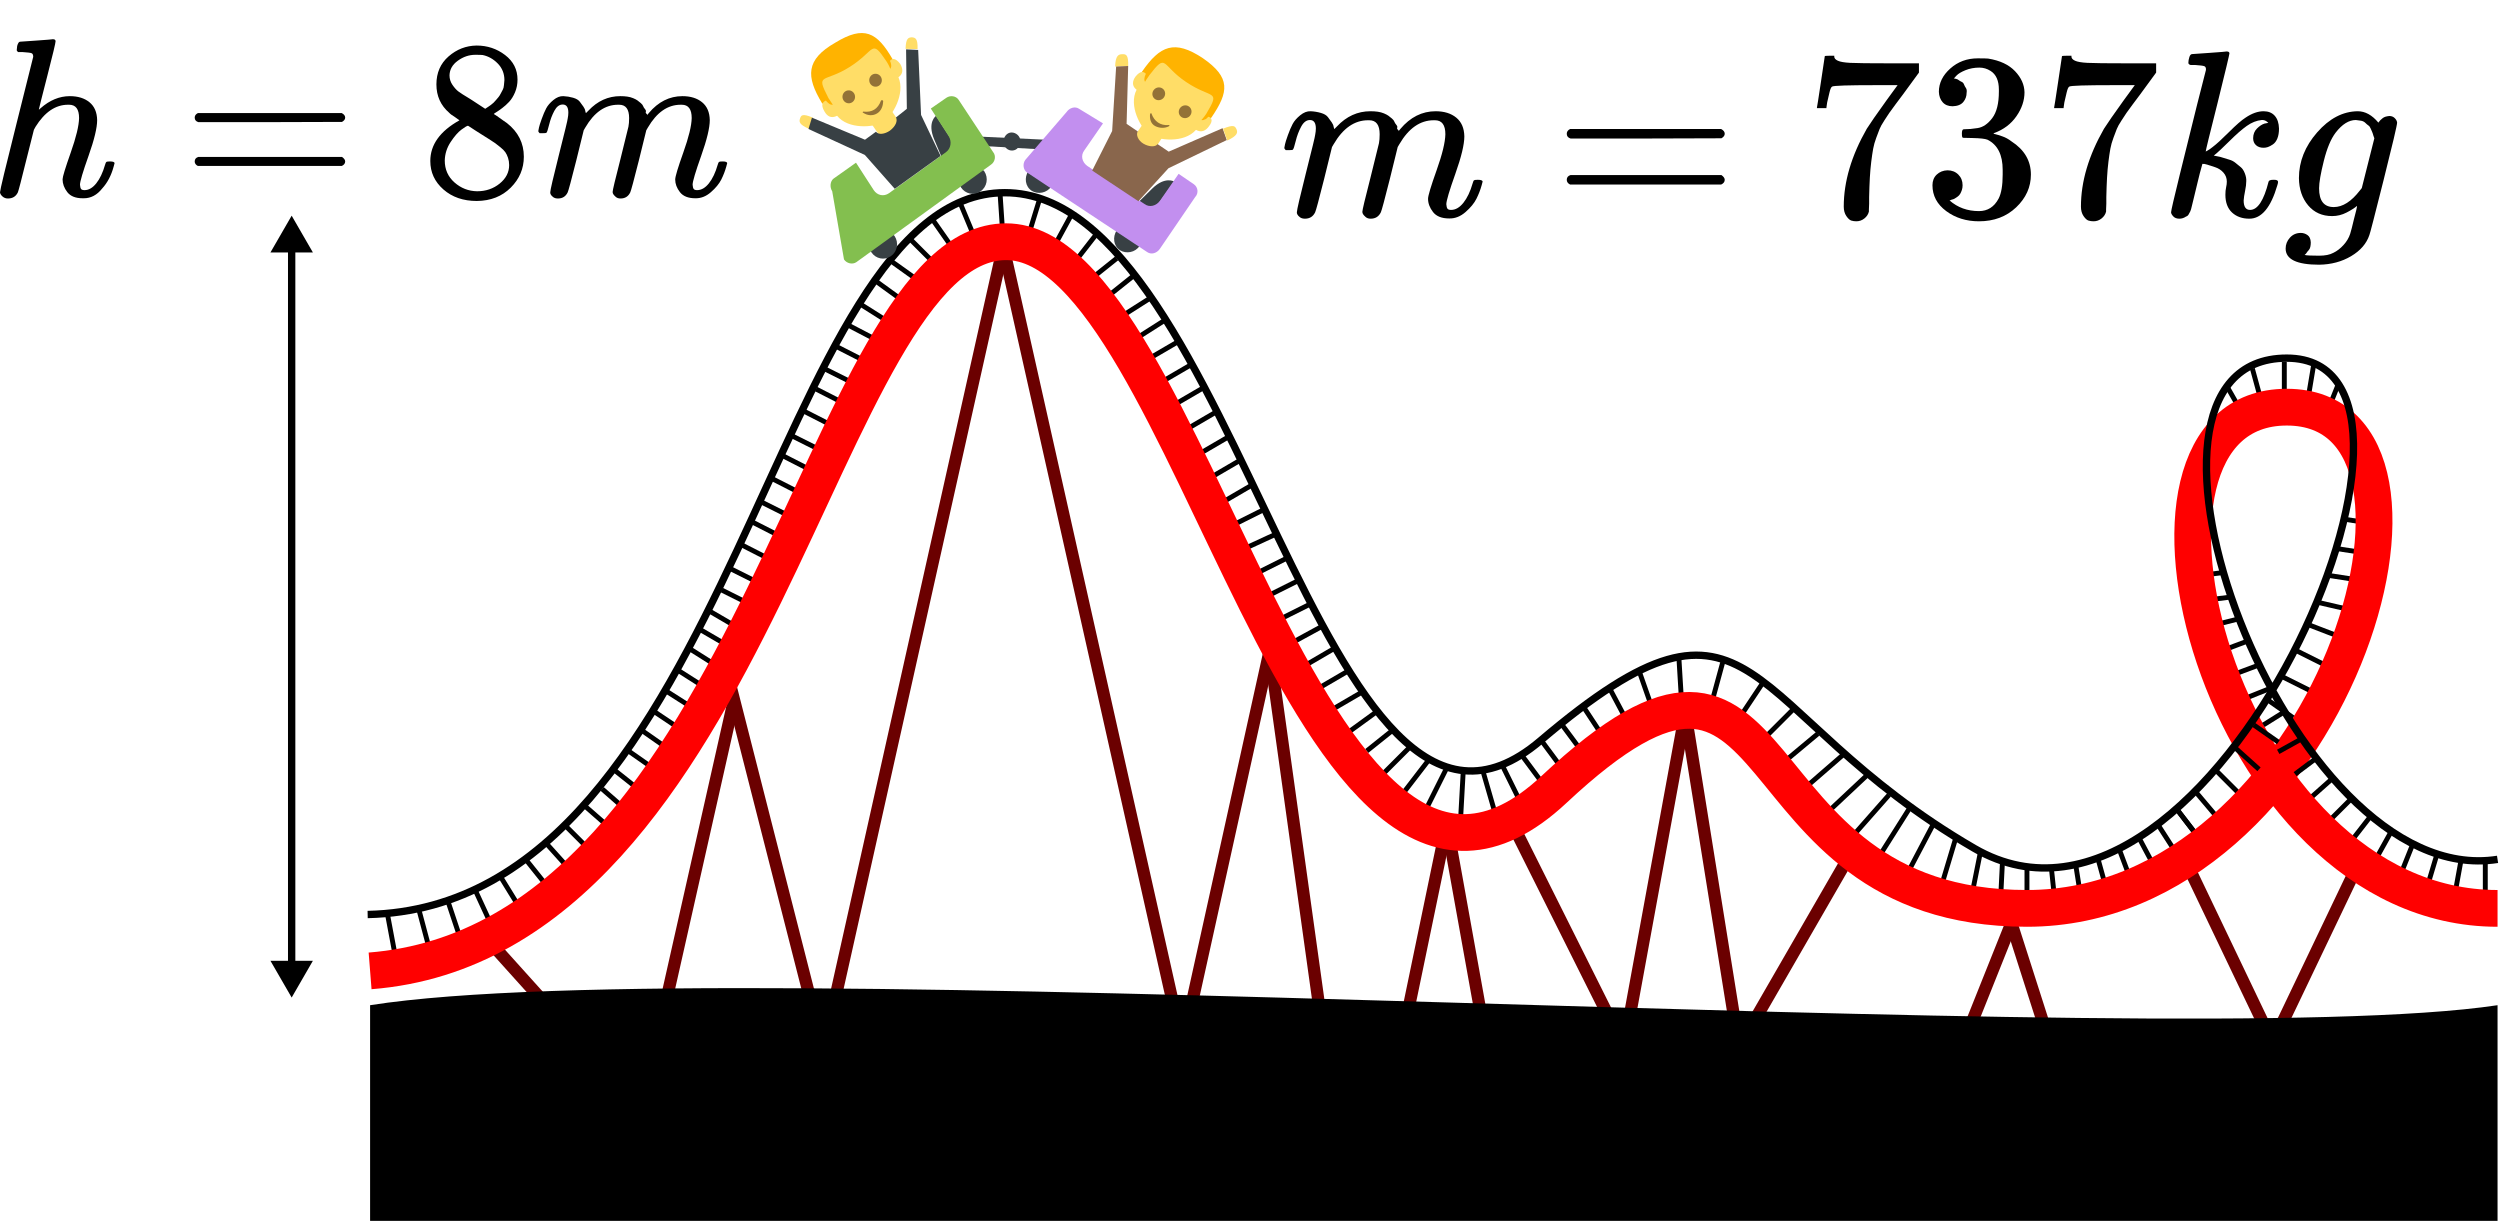 <svg width="1020" height="499" viewBox="0 0 1020 499" fill="none" xmlns="http://www.w3.org/2000/svg">
<line x1="408.439" y1="104.668" x2="336.439" y2="426.668" stroke="#6B0000" stroke-width="5"/>
<line x1="518.441" y1="263.661" x2="482.441" y2="426.661" stroke="#6B0000" stroke-width="5"/>
<line x1="588.447" y1="345.13" x2="571.447" y2="427.13" stroke="#6B0000" stroke-width="5"/>
<line x1="686.459" y1="297.073" x2="662.459" y2="428.073" stroke="#6B0000" stroke-width="5"/>
<line x1="754.165" y1="349.871" x2="709.165" y2="427.871" stroke="#6B0000" stroke-width="5"/>
<line x1="299.438" y1="285.672" x2="267.438" y2="427.672" stroke="#6B0000" stroke-width="5"/>
<line y1="-2.5" x2="333.098" y2="-2.5" transform="matrix(0.219 0.976 0.976 -0.219 412 101.122)" stroke="#6B0000" stroke-width="5"/>
<line x1="297.422" y1="277.504" x2="335.422" y2="426.504" stroke="#6B0000" stroke-width="5"/>
<line x1="200.858" y1="385.45" x2="236.858" y2="425.45" stroke="#6B0000" stroke-width="5"/>
<line x1="518.476" y1="268.777" x2="540.476" y2="426.777" stroke="#6B0000" stroke-width="5"/>
<line x1="590.46" y1="337.18" x2="606.46" y2="426.18" stroke="#6B0000" stroke-width="5"/>
<line x1="820.31" y1="377.546" x2="800.321" y2="427.55" stroke="#6B0000" stroke-width="5"/>
<line x1="820.381" y1="375.86" x2="836.381" y2="425.86" stroke="#6B0000" stroke-width="5"/>
<line x1="894.255" y1="356.543" x2="927.255" y2="425.543" stroke="#6B0000" stroke-width="5"/>
<line y1="-2.5" x2="76.485" y2="-2.5" transform="matrix(-0.431 0.902 0.902 0.431 962 358.622)" stroke="#6B0000" stroke-width="5"/>
<line x1="688.468" y1="296.226" x2="709.468" y2="427.226" stroke="#6B0000" stroke-width="5"/>
<line x1="618.236" y1="338.504" x2="662.236" y2="426.504" stroke="#6B0000" stroke-width="5"/>
<line x1="436.877" y1="88.101" x2="430.877" y2="99.101" stroke="black" stroke-width="2"/>
<line x1="446.789" y1="96.236" x2="439.789" y2="105.236" stroke="black" stroke-width="2"/>
<line x1="455.624" y1="105.403" x2="445.624" y2="113.403" stroke="black" stroke-width="2"/>
<line x1="462.624" y1="112.403" x2="452.624" y2="120.403" stroke="black" stroke-width="2"/>
<line x1="469.536" y1="121.466" x2="458.536" y2="128.466" stroke="black" stroke-width="2"/>
<line x1="475.536" y1="130.466" x2="464.536" y2="137.466" stroke="black" stroke-width="2"/>
<line x1="480.503" y1="139.486" x2="468.503" y2="146.486" stroke="black" stroke-width="2"/>
<line x1="486.503" y1="148.486" x2="474.503" y2="155.486" stroke="black" stroke-width="2"/>
<line x1="490.503" y1="158.486" x2="478.503" y2="165.486" stroke="black" stroke-width="2"/>
<line x1="495.503" y1="168.486" x2="483.503" y2="175.486" stroke="black" stroke-width="2"/>
<line x1="502.503" y1="177.486" x2="490.503" y2="184.486" stroke="black" stroke-width="2"/>
<line x1="506.503" y1="187.486" x2="494.503" y2="194.486" stroke="black" stroke-width="2"/>
<line x1="511.503" y1="197.486" x2="499.503" y2="204.486" stroke="black" stroke-width="2"/>
<line x1="516.447" y1="207.516" x2="504.447" y2="213.516" stroke="black" stroke-width="2"/>
<line x1="521.419" y1="217.53" x2="508.419" y2="223.53" stroke="black" stroke-width="2"/>
<line x1="525.447" y1="227.516" x2="513.447" y2="233.516" stroke="black" stroke-width="2"/>
<line x1="530.447" y1="236.516" x2="518.447" y2="242.516" stroke="black" stroke-width="2"/>
<line x1="534.447" y1="246.516" x2="522.447" y2="252.516" stroke="black" stroke-width="2"/>
<line x1="539.478" y1="255.5" x2="528.478" y2="261.5" stroke="black" stroke-width="2"/>
<line x1="544.503" y1="264.486" x2="532.503" y2="271.486" stroke="black" stroke-width="2"/>
<line x1="550.503" y1="273.486" x2="538.503" y2="280.486" stroke="black" stroke-width="2"/>
<line x1="555.503" y1="282.486" x2="543.503" y2="289.486" stroke="black" stroke-width="2"/>
<line x1="561.588" y1="290.431" x2="550.588" y2="298.431" stroke="black" stroke-width="2"/>
<line x1="567.624" y1="298.403" x2="557.624" y2="306.403" stroke="black" stroke-width="2"/>
<line x1="574.707" y1="305.329" x2="563.707" y2="316.329" stroke="black" stroke-width="2"/>
<line x1="582.792" y1="310.232" x2="572.792" y2="323.232" stroke="black" stroke-width="2"/>
<line x1="589.894" y1="314.069" x2="581.894" y2="330.069" stroke="black" stroke-width="2"/>
<line x1="596.998" y1="314.677" x2="595.998" y2="332.677" stroke="black" stroke-width="2"/>
<line x1="604.96" y1="314.345" x2="609.871" y2="331.359" stroke="black" stroke-width="2"/>
<line x1="612.896" y1="312.18" x2="619.807" y2="326.194" stroke="black" stroke-width="2"/>
<line x1="620.803" y1="308.026" x2="629.713" y2="320.041" stroke="black" stroke-width="2"/>
<line x1="628.803" y1="302.026" x2="637.713" y2="314.041" stroke="black" stroke-width="2"/>
<line x1="636.803" y1="295.026" x2="645.713" y2="307.041" stroke="black" stroke-width="2"/>
<line x1="645.835" y1="288.072" x2="653.745" y2="300.087" stroke="black" stroke-width="2"/>
<line x1="656.883" y1="281.153" x2="663.793" y2="294.168" stroke="black" stroke-width="2"/>
<line x1="668.943" y1="274.291" x2="673.854" y2="288.306" stroke="black" stroke-width="2"/>
<line x1="684.998" y1="268.561" x2="685.908" y2="283.576" stroke="black" stroke-width="2"/>
<line x1="702.964" y1="269.885" x2="698.875" y2="284.899" stroke="black" stroke-width="2"/>
<line x1="718.832" y1="279.176" x2="710.832" y2="291.191" stroke="black" stroke-width="2"/>
<line x1="731.707" y1="289.329" x2="720.707" y2="300.343" stroke="black" stroke-width="2"/>
<line x1="741.64" y1="299.39" x2="729.64" y2="309.404" stroke="black" stroke-width="2"/>
<line x1="752.655" y1="307.377" x2="737.655" y2="320.392" stroke="black" stroke-width="2"/>
<line x1="761.684" y1="316.351" x2="745.684" y2="331.366" stroke="black" stroke-width="2"/>
<line x1="770.75" y1="324.283" x2="755.75" y2="341.298" stroke="black" stroke-width="2"/>
<line x1="778.845" y1="330.156" x2="766.845" y2="349.17" stroke="black" stroke-width="2"/>
<line x1="788.885" y1="336.087" x2="778.885" y2="355.102" stroke="black" stroke-width="2"/>
<line x1="797.957" y1="341.909" x2="791.957" y2="361.924" stroke="black" stroke-width="2"/>
<line x1="807.98" y1="347.818" x2="803.98" y2="367.833" stroke="black" stroke-width="2"/>
<line x1="816.998" y1="351.672" x2="815.998" y2="371.686" stroke="black" stroke-width="2"/>
<line x1="827" y1="353.622" x2="827" y2="373.637" stroke="black" stroke-width="2"/>
<line x1="238.658" y1="328.869" x2="246.658" y2="335.869" stroke="black" stroke-width="2"/>
<line x1="245.658" y1="321.869" x2="253.658" y2="328.869" stroke="black" stroke-width="2"/>
<line x1="250.462" y1="314.031" x2="258.782" y2="320.648" stroke="black" stroke-width="2"/>
<line x1="255.573" y1="305.803" x2="265.573" y2="312.803" stroke="black" stroke-width="2"/>
<line x1="261.573" y1="297.803" x2="271.573" y2="304.803" stroke="black" stroke-width="2"/>
<line x1="266.397" y1="289.983" x2="276.556" y2="296.791" stroke="black" stroke-width="2"/>
<line x1="271.536" y1="281.778" x2="282.536" y2="288.778" stroke="black" stroke-width="2"/>
<line x1="275.536" y1="272.778" x2="286.536" y2="279.778" stroke="black" stroke-width="2"/>
<line x1="281.533" y1="264.776" x2="291.875" y2="271.304" stroke="black" stroke-width="2"/>
<line x1="285.503" y1="256.758" x2="297.503" y2="263.758" stroke="black" stroke-width="2"/>
<line x1="288.503" y1="248.758" x2="300.503" y2="255.758" stroke="black" stroke-width="2"/>
<line x1="294.447" y1="240.728" x2="306.447" y2="246.728" stroke="black" stroke-width="2"/>
<line x1="297.447" y1="231.728" x2="307.447" y2="236.728" stroke="black" stroke-width="2"/>
<path d="M301.504 221.758L313 227.622" stroke="black" stroke-width="2"/>
<path d="M306.473 212.741L317.999 218.622" stroke="black" stroke-width="2"/>
<line x1="310.447" y1="204.728" x2="320.447" y2="209.728" stroke="black" stroke-width="2"/>
<path d="M314 194.758L325.496 200.622" stroke="black" stroke-width="2"/>
<path d="M318.97 185.741L330.495 191.622" stroke="black" stroke-width="2"/>
<line x1="322.943" y1="177.728" x2="332.943" y2="182.728" stroke="black" stroke-width="2"/>
<path d="M328 167.758L339.496 173.622" stroke="black" stroke-width="2"/>
<path d="M332.97 158.741L344.495 164.622" stroke="black" stroke-width="2"/>
<line x1="336.943" y1="150.728" x2="346.943" y2="155.728" stroke="black" stroke-width="2"/>
<path d="M341 141.25L352.496 147.114" stroke="black" stroke-width="2"/>
<path d="M345.999 132.622L357.495 138.622" stroke="black" stroke-width="2"/>
<line x1="350.534" y1="123.777" x2="360.03" y2="129.777" stroke="black" stroke-width="2"/>
<path d="M357.351 114.709L367.646 122.165" stroke="black" stroke-width="2"/>
<path d="M362.521 105.784L373.069 113.325" stroke="black" stroke-width="2"/>
<line x1="371.707" y1="97.915" x2="380.707" y2="106.915" stroke="black" stroke-width="2"/>
<line x1="380.819" y1="90.049" x2="387.819" y2="100.048" stroke="black" stroke-width="2"/>
<line x1="391.923" y1="83.237" x2="396.923" y2="95.237" stroke="black" stroke-width="2"/>
<line x1="407.997" y1="78.555" x2="408.997" y2="93.555" stroke="black" stroke-width="2"/>
<line x1="423.955" y1="81.916" x2="419.955" y2="94.916" stroke="black" stroke-width="2"/>
<line x1="157.982" y1="372.438" x2="160.982" y2="388.438" stroke="black" stroke-width="2"/>
<line x1="170.966" y1="371.364" x2="174.966" y2="386.364" stroke="black" stroke-width="2"/>
<line x1="182.948" y1="368.306" x2="187.948" y2="383.306" stroke="black" stroke-width="2"/>
<line x1="193.907" y1="363.203" x2="199.907" y2="376.203" stroke="black" stroke-width="2"/>
<line x1="203.851" y1="357.098" x2="211.851" y2="370.098" stroke="black" stroke-width="2"/>
<line x1="214.78" y1="350.997" x2="222.78" y2="360.997" stroke="black" stroke-width="2"/>
<line x1="222.743" y1="343.953" x2="231.743" y2="353.953" stroke="black" stroke-width="2"/>
<line x1="230.707" y1="336.915" x2="238.707" y2="344.915" stroke="black" stroke-width="2"/>
<line x1="836.994" y1="354.517" x2="838.994" y2="373.532" stroke="black" stroke-width="2"/>
<line x1="846.987" y1="353.466" x2="849.987" y2="372.481" stroke="black" stroke-width="2"/>
<line x1="855.963" y1="350.355" x2="860.963" y2="368.369" stroke="black" stroke-width="2"/>
<line x1="864.936" y1="347.271" x2="870.936" y2="363.286" stroke="black" stroke-width="2"/>
<line x1="872.882" y1="342.152" x2="880.882" y2="357.166" stroke="black" stroke-width="2"/>
<line x1="880.841" y1="337.082" x2="889.841" y2="351.096" stroke="black" stroke-width="2"/>
<line x1="888.792" y1="331.013" x2="898.792" y2="344.027" stroke="black" stroke-width="2"/>
<line x1="895.763" y1="322.976" x2="906.763" y2="335.991" stroke="black" stroke-width="2"/>
<line x1="888.792" y1="331.013" x2="898.792" y2="344.027" stroke="black" stroke-width="2"/>
<line x1="903.707" y1="313.915" x2="915.707" y2="325.93" stroke="black" stroke-width="2"/>
<line x1="942.335" y1="325.875" x2="951.335" y2="317.875" stroke="black" stroke-width="2"/>
<line x1="951.292" y1="333.915" x2="959.292" y2="325.915" stroke="black" stroke-width="2"/>
<line x1="960.21" y1="342.008" x2="967.21" y2="333.008" stroke="black" stroke-width="2"/>
<line x1="970.125" y1="349.136" x2="975.125" y2="340.136" stroke="black" stroke-width="2"/>
<line x1="980.071" y1="355.251" x2="984.071" y2="345.251" stroke="black" stroke-width="2"/>
<line x1="991.042" y1="359.335" x2="994.042" y2="349.335" stroke="black" stroke-width="2"/>
<line x1="1002.02" y1="362.443" x2="1004.02" y2="351.443" stroke="black" stroke-width="2"/>
<line x1="1014" y1="363.622" x2="1014" y2="351.622" stroke="black" stroke-width="2"/>
<line x1="930.447" y1="275.728" x2="942.447" y2="281.728" stroke="black" stroke-width="2"/>
<line x1="935.447" y1="264.728" x2="947.447" y2="270.728" stroke="black" stroke-width="2"/>
<line x1="941.358" y1="254.689" x2="954.359" y2="259.689" stroke="black" stroke-width="2"/>
<line x1="945.224" y1="245.648" x2="958.224" y2="248.648" stroke="black" stroke-width="2"/>
<line x1="949.152" y1="234.634" x2="962.152" y2="236.634" stroke="black" stroke-width="2"/>
<line x1="952.152" y1="223.634" x2="965.152" y2="225.634" stroke="black" stroke-width="2"/>
<line x1="955.152" y1="211.634" x2="968.152" y2="213.634" stroke="black" stroke-width="2"/>
<line x1="898.875" y1="234.63" x2="906.875" y2="233.63" stroke="black" stroke-width="2"/>
<line x1="901.875" y1="244.63" x2="909.875" y2="243.63" stroke="black" stroke-width="2"/>
<line x1="904.757" y1="254.652" x2="912.757" y2="252.652" stroke="black" stroke-width="2"/>
<line x1="908.648" y1="264.686" x2="916.648" y2="261.686" stroke="black" stroke-width="2"/>
<line x1="912.648" y1="274.686" x2="920.648" y2="271.686" stroke="black" stroke-width="2"/>
<line x1="916.628" y1="284.693" x2="926.628" y2="280.693" stroke="black" stroke-width="2"/>
<line x1="932" y1="147.622" x2="932" y2="160.622" stroke="black" stroke-width="2"/>
<line x1="918.964" y1="150.359" x2="921.964" y2="161.359" stroke="black" stroke-width="2"/>
<line x1="908.868" y1="158.126" x2="912.868" y2="165.126" stroke="black" stroke-width="2"/>
<line x1="943.986" y1="148.786" x2="941.986" y2="160.786" stroke="black" stroke-width="2"/>
<line x1="953.928" y1="156.993" x2="949.928" y2="166.993" stroke="black" stroke-width="2"/>
<path d="M150.999 396.122C309.499 383.622 335 98.622 410.5 98.622C486 98.621 532.999 416.622 634 322.122C735 227.622 703 370.622 826.999 370.622C950.998 370.622 1012.5 166.121 932.999 166.121C853.498 166.121 904.999 370.622 1019 370.622M410.5 98.622C486 98.621 532.999 416.622 634 322.122" stroke="#FF0000" stroke-width="15"/>
<path d="M150 373.122C300.253 369.735 315 78.622 410 78.622C505 78.622 539 378.27 628.5 302.196C718 226.122 709 290.122 805.5 346.122C902 402.122 1012.5 146.121 932.999 146.121C853.498 146.121 932.999 364.122 1019 350.622" stroke="black" stroke-width="3"/>
<line x1="911.668" y1="304.878" x2="921.668" y2="313.878" stroke="black" stroke-width="2"/>
<line x1="923.47" y1="295.774" x2="931.47" y2="290.774" stroke="black" stroke-width="2"/>
<line x1="929.514" y1="306.747" x2="938.514" y2="301.747" stroke="black" stroke-width="2"/>
<line x1="936.4" y1="315.822" x2="944.4" y2="309.822" stroke="black" stroke-width="2"/>
<line x1="919.573" y1="295.802" x2="929.573" y2="302.802" stroke="black" stroke-width="2"/>
<line x1="925.573" y1="285.802" x2="935.573" y2="292.802" stroke="black" stroke-width="2"/>
<path d="M151 410.122C297.5 387.122 886 430.122 1019 410.122V498.122H151V410.122Z" fill="black"/>
<path d="M416.595 56.933C413.916 58.47 411.198 59.716 408.235 61.291C410.914 59.754 413.877 58.179 416.595 56.933" fill="#94989B"/>
<path d="M367.425 90.658L369.744 88.575C369.744 88.575 369.461 88.612 369.499 88.903C368.688 89.306 368.198 89.963 367.425 90.658" fill="#94989B"/>
<path d="M355.511 50.442L363.397 44.664L367.677 50.917L359.791 56.695L355.511 50.442Z" fill="#FFDD67"/>
<path d="M331.554 47.961C327.282 46.151 326.83 47.1 326.417 48.34C326.004 49.579 325.873 50.782 330.146 52.591L331.554 47.961" fill="#FFDD67"/>
<path d="M399.226 59.465L399.374 55.716L427.773 57.068L427.5 61.11L399.226 59.465Z" fill="#384044"/>
<path d="M364.999 96.31C366.799 99.037 366.125 102.681 363.484 104.51C360.842 106.339 357.29 105.62 355.49 102.894C353.691 100.167 363.2 93.583 364.999 96.31" fill="#384044"/>
<path d="M401.582 69.87C403.381 72.597 402.708 76.241 400.066 78.07C397.425 79.899 393.872 79.18 392.073 76.454C390.273 73.727 399.783 67.143 401.582 69.87" fill="#384044"/>
<path d="M381.896 47.269C381.896 47.269 378.198 49.829 381.138 56.851L384.079 63.873L389.852 59.558L381.896 47.269" fill="#384044"/>
<path d="M386.112 39.9L379.773 44.289L387.008 55.488C388.448 57.669 387.981 60.694 385.868 62.157L362.7 78.833C360.587 80.296 357.922 79.758 356.483 77.576L349.247 66.378L340.021 72.924C338.72 73.985 338.459 76.389 339.539 78.025L344.348 105.841C345.428 107.477 347.809 108.053 349.394 106.956L404.389 67.131C405.974 66.033 406.517 63.591 405.154 61.992L391.12 40.724C390.04 39.088 387.697 38.803 386.112 39.9" fill="#83BF4F"/>
<path d="M415.989 56.123C415.192 54.45 413.056 53.545 411.433 54.351C409.81 55.157 408.945 57.345 409.779 59.31C410.614 61.275 412.712 61.888 414.335 61.082C415.958 60.276 416.823 58.088 415.989 56.123Z" fill="#384044"/>
<path d="M383.757 63.619L375.793 46.886L374.614 20.372L369.683 20.131L369.99 44.39L365.557 47.936C366.315 49.318 365.45 51.506 363.092 53.297C360.978 54.76 358.429 55.096 357.387 53.751L352.916 57.005L331.271 47.997L329.862 52.627L352.87 63.234L365.06 77.041L383.757 63.619" fill="#384044"/>
<path d="M335.398 42.121L338.537 44.079L364.652 27.904L364.155 24.117C357.807 13.099 352.532 10.236 340.795 17.409C328.736 24.328 328.767 31.14 335.398 42.121" fill="#FFB300"/>
<path d="M363.097 24.849C363.457 25.394 363.571 26.268 363.61 26.56C363.725 27.433 363.235 28.09 363.235 28.09C363.235 28.09 362.76 26.671 361.68 25.035C355.241 15.51 357.347 20.567 346.704 27.3C336.062 34.033 332.578 29.453 337.999 40.001L339.799 42.728C339.799 42.728 338.949 42.84 338.306 42.331C337.984 42.078 337.341 41.569 336.981 41.024C335.886 41.464 334.585 42.524 336.422 45.542C337.54 47.47 339.11 48.449 341.544 47.24C346.031 52.873 356.589 52.078 360.326 49.809C364.062 47.539 369.467 38.236 366.565 31.505C368.678 30.042 368.41 28.003 367.293 26.076C365.21 23.386 363.832 23.863 363.097 24.849" fill="#FFDD67"/>
<path d="M346.638 42.125C348.046 41.94 349.033 40.617 348.843 39.169C348.652 37.721 347.357 36.697 345.949 36.882C344.54 37.067 343.553 38.391 343.744 39.839C343.934 41.287 345.23 42.31 346.638 42.125Z" fill="#937237"/>
<path d="M357.562 35.356C358.97 35.171 359.957 33.847 359.767 32.399C359.577 30.951 358.281 29.927 356.873 30.113C355.465 30.298 354.478 31.622 354.668 33.069C354.858 34.517 356.154 35.541 357.562 35.356Z" fill="#937237"/>
<path d="M359.46 41.033C358.181 44.461 355.785 45.961 352.271 45.534C351.987 45.571 351.742 45.9 352.347 46.116C353.917 47.095 355.976 47.417 357.845 46.283C359.713 45.148 360.295 42.997 360.348 41.212C360.31 40.921 359.705 40.704 359.46 41.033" fill="#937237"/>
<path d="M369.468 19.916C369.601 15.435 370.678 15.337 372.025 15.214C373.397 15.367 374.499 15.546 374.366 20.026L369.468 19.916Z" fill="#FFDD67"/>
<path d="M428.92 76.075C427.12 78.819 423.442 79.391 420.959 77.859C418.268 76.132 417.8 72.462 419.6 69.718C421.198 67.187 430.72 73.331 428.92 76.075" fill="#384044"/>
<path d="M464.953 100.329C463.153 103.074 459.474 103.645 456.992 102.114C454.301 100.386 453.833 96.716 455.633 93.972C457.433 91.228 466.954 97.371 464.953 100.329Z" fill="#384044"/>
<path d="M479.079 74.081C479.079 74.081 475.355 71.784 470.111 76.935L464.665 82.299L470.463 86.146L479.079 74.081" fill="#384044"/>
<path d="M466.41 50.442L474.483 55.624L470.285 62.164L462.005 56.786L466.41 50.442Z" fill="#FFDD67"/>
<path d="M460.299 26.926C460.428 22.205 459.402 22.045 457.764 22.117C456.536 22.171 455.106 22.438 454.976 27.16L460.299 26.926Z" fill="#FFDD67"/>
<path d="M487.085 75.163L480.872 70.925L473.263 81.92C471.658 84.041 469.006 84.772 466.933 83.223L443.535 67.642C441.462 66.092 440.805 63.456 442.41 61.335L450.02 50.34L440.297 44.41C438.639 43.253 436.397 43.966 435.195 45.659L418.299 65.263C417.097 66.956 417.546 69.396 418.995 70.358L468.065 102.856C469.723 104.014 471.965 103.3 473.167 101.608L487.58 80.472C489.191 78.762 488.743 76.321 487.085 75.163" fill="#C28FEF"/>
<path d="M476.738 68.646L500.523 57.146L498.807 52.301L476.834 61.876L472.278 58.795C471.479 60.06 468.815 59.972 466.54 58.636C464.265 57.301 463.407 54.878 464.206 53.613L459.65 50.532L460.298 26.925L455.385 27.141L453.756 53.456L445.614 69.601L464.456 82.101L476.738 68.646" fill="#89664C"/>
<path d="M499.014 52.497C503.492 50.66 503.914 51.462 504.551 52.869C504.98 54.08 505 55.31 500.73 57.342L499.014 52.497Z" fill="#FFDD67"/>
<path d="M465.868 29.347L465.517 33.053L490.988 50.183L494.231 47.991C501.437 37.423 502.165 31.651 490.771 23.744C479.176 16.051 473.276 18.565 465.868 29.347" fill="#FFB300"/>
<path d="M492.996 47.635C492.392 48.276 491.989 48.704 491.58 48.722C490.767 49.168 490.15 48.99 490.15 48.99C490.15 48.99 491.157 47.921 492.158 46.441C498.142 36.338 494.523 40.597 483.961 33.474C473.608 26.547 476.188 21.308 468.962 30.646C467.759 32.339 467.162 33.39 467.162 33.39C467.162 33.39 466.739 32.589 466.934 31.965C466.927 31.555 467.122 30.932 467.519 30.094C466.687 29.311 465.445 28.545 463.236 31.307C462.034 33 461.657 35.067 463.73 36.616C460.352 43.12 465.415 52.33 468.938 54.841C472.46 57.352 483.132 58.524 487.96 52.981C490.235 54.317 492.061 53.212 493.263 51.519C495.271 48.97 494.023 47.795 492.996 47.635" fill="#FFDD67"/>
<path d="M470.959 40.196C471.992 41.17 473.642 41.097 474.644 40.034C475.645 38.971 475.619 37.32 474.585 36.346C473.551 35.373 471.901 35.445 470.9 36.508C469.899 37.571 469.925 39.222 470.959 40.196Z" fill="#937237"/>
<path d="M481.727 47.514C482.761 48.488 484.411 48.416 485.412 47.352C486.413 46.289 486.387 44.638 485.353 43.665C484.32 42.691 482.67 42.763 481.668 43.826C480.667 44.889 480.693 46.54 481.727 47.514Z" fill="#937237"/>
<path d="M476.866 51.008C473.389 51.365 470.9 49.424 469.827 46.396C469.82 45.986 469.21 46.218 469.216 46.627C469.041 48.48 469.483 50.511 471.342 51.455C473.201 52.399 475.248 52.309 476.671 51.632C477.282 51.4 477.275 50.99 476.866 51.008Z" fill="#937237"/>
<path d="M119 407L127.66 392L110.339 392L119 407ZM118.999 88L110.339 103L127.66 103L118.999 88ZM120.5 393.5L120.499 101.5L117.499 101.5L117.5 393.5L120.5 393.5Z" fill="black"/>
<path d="M8.204 17.014C8.265 17.014 10.478 16.86 14.841 16.553C19.204 16.246 21.447 16.061 21.57 16C22.307 16 22.676 16.277 22.676 16.83C22.676 17.506 21.57 22.145 19.358 30.749C17.022 39.844 15.855 44.483 15.855 44.668C15.855 44.791 16.07 44.637 16.5 44.207C20.249 40.888 24.243 39.229 28.483 39.229C31.802 39.229 34.475 40.059 36.503 41.718C38.531 43.377 39.575 45.804 39.637 49C39.637 52.134 38.469 56.989 36.134 63.564C33.799 70.14 32.631 74.073 32.631 75.363C32.693 76.224 32.846 76.807 33.092 77.115C33.338 77.422 33.799 77.576 34.475 77.576C36.196 77.576 37.793 76.654 39.268 74.81C40.743 72.966 41.941 70.447 42.863 67.251C43.047 66.576 43.232 66.176 43.416 66.053C43.601 65.93 44.092 65.869 44.891 65.869C46.12 65.869 46.735 66.115 46.735 66.606C46.735 66.668 46.612 67.129 46.366 67.989C45.383 71.615 43.816 74.595 41.665 76.93C39.575 79.573 37.087 80.894 34.198 80.894H33.737C30.849 80.894 28.76 80.064 27.469 78.405C26.179 76.746 25.534 74.995 25.534 73.151C25.534 72.168 26.64 68.542 28.852 62.274C31.064 56.006 32.201 51.304 32.263 48.17C32.263 44.545 30.911 42.732 28.207 42.732H27.746C22.645 42.732 18.221 45.743 14.472 51.765L13.827 52.964L10.693 65.408C8.726 73.397 7.589 77.76 7.282 78.497C6.483 80.156 5.131 80.986 3.226 80.986C2.366 80.986 1.628 80.71 1.014 80.156C0.399 79.603 0.061 79.05 0 78.497C0 77.637 2.243 68.296 6.729 50.475L13.55 23.19C13.55 22.391 13.335 21.899 12.905 21.715C12.475 21.531 11.277 21.377 9.31 21.254H7.374C7.006 20.886 6.821 20.64 6.821 20.517C6.821 20.394 6.883 19.81 7.006 18.765C7.313 17.598 7.712 17.014 8.204 17.014Z" fill="black"/>
<path d="M79.44 47.986C79.44 47.187 79.87 46.573 80.73 46.142H139.448C140.37 46.634 140.831 47.249 140.831 47.986C140.831 48.662 140.401 49.246 139.541 49.737L110.228 49.83H80.915C79.932 49.522 79.44 48.908 79.44 47.986ZM79.44 65.869C79.44 64.947 79.932 64.332 80.915 64.025H139.541C140.401 64.64 140.831 65.254 140.831 65.869C140.831 66.668 140.37 67.282 139.448 67.712H80.73C79.87 67.282 79.44 66.668 79.44 65.869Z" fill="black"/>
<path d="M178.053 41.533C178.053 41.533 178.053 39.168 178.053 34.436C178.053 29.704 179.712 25.894 183.031 23.006C186.349 20.117 190.159 18.642 194.461 18.581C198.824 18.581 202.696 19.872 206.076 22.453C209.456 25.034 211.145 28.383 211.145 32.5C211.145 34.343 210.807 36.064 210.132 37.662C209.456 39.26 208.657 40.55 207.735 41.533C206.813 42.517 205.861 43.377 204.877 44.114C203.894 44.852 203.095 45.405 202.481 45.774C201.866 46.142 201.528 46.388 201.467 46.511L202.757 47.341C203.618 47.955 204.478 48.57 205.338 49.184C206.199 49.799 206.69 50.137 206.813 50.198C211.422 53.824 213.726 58.402 213.726 63.933C213.726 68.788 211.944 72.997 208.38 76.561C204.816 80.126 200.207 81.939 194.553 82C189.023 82 184.475 80.433 180.911 77.299C177.347 74.165 175.564 70.293 175.564 65.684C175.564 59.047 179.528 53.517 187.456 49.092L185.796 47.894C184.506 47.095 183.676 46.48 183.307 46.05C179.805 43.039 178.053 39.168 178.053 34.436V41.533ZM197.964 44.391L198.517 44.022C198.886 43.776 199.162 43.592 199.347 43.469C199.531 43.346 199.838 43.131 200.268 42.824C200.699 42.517 201.067 42.209 201.375 41.902C201.682 41.595 202.02 41.226 202.388 40.796C202.757 40.366 203.095 39.967 203.402 39.598C203.71 39.229 204.017 38.737 204.324 38.123C204.632 37.508 204.908 36.986 205.154 36.556C205.4 36.126 205.553 35.511 205.615 34.712C205.676 33.913 205.738 33.237 205.799 32.684C205.799 30.042 204.908 27.799 203.126 25.955C201.344 24.112 199.285 22.944 196.95 22.453C196.52 22.391 195.506 22.36 193.908 22.36C191.388 22.36 189.023 23.159 186.81 24.757C184.598 26.355 183.461 28.352 183.4 30.749C183.4 32.162 183.799 33.453 184.598 34.62C185.397 35.788 186.196 36.679 186.995 37.293C187.794 37.908 189.33 38.891 191.604 40.243C192.034 40.55 192.372 40.765 192.618 40.888L197.964 44.391ZM194.645 78.036C198.21 78.036 201.282 76.992 203.863 74.902C206.444 72.813 207.735 70.293 207.735 67.344C207.735 66.299 207.581 65.316 207.274 64.394C206.967 63.472 206.598 62.704 206.168 62.089C205.738 61.475 205.062 60.799 204.14 60.061C203.218 59.324 202.511 58.771 202.02 58.402C201.528 58.033 200.637 57.45 199.347 56.651C198.056 55.852 197.226 55.33 196.858 55.084C195.997 54.531 195.076 53.947 194.092 53.332C193.109 52.718 192.31 52.196 191.696 51.765L190.958 51.304C190.59 51.304 189.699 51.827 188.285 52.871C186.872 53.916 185.397 55.606 183.861 57.941C182.324 60.276 181.525 62.796 181.464 65.5C181.464 69.126 182.785 72.106 185.428 74.441C188.07 76.776 191.143 77.975 194.645 78.036Z" fill="black"/>
<path d="M219.625 53.517C219.686 53.148 219.779 52.657 219.902 52.042C220.024 51.427 220.393 50.26 221.008 48.539C221.622 46.819 222.237 45.374 222.851 44.207C223.466 43.039 224.449 41.902 225.801 40.796C227.153 39.69 228.505 39.168 229.857 39.229C231.209 39.291 232.53 39.506 233.821 39.874C235.111 40.243 236.033 40.796 236.586 41.534C237.139 42.271 237.631 42.947 238.061 43.562C238.491 44.176 238.737 44.76 238.798 45.313L238.983 45.958C238.983 46.081 239.013 46.142 239.075 46.142L240.089 45.129C243.776 41.196 248.108 39.229 253.086 39.229C254.131 39.229 255.083 39.291 255.943 39.413C256.804 39.536 257.603 39.751 258.34 40.059C259.078 40.366 259.661 40.673 260.091 40.98C260.522 41.288 260.983 41.657 261.474 42.087C261.966 42.517 262.273 42.916 262.396 43.285C262.519 43.654 262.765 44.053 263.133 44.483C263.502 44.913 263.625 45.282 263.502 45.589C263.379 45.897 263.471 46.173 263.779 46.419C264.086 46.665 264.147 46.88 263.963 47.064L264.7 46.142C268.572 41.534 273.15 39.229 278.435 39.229C281.754 39.229 284.427 40.059 286.455 41.718C288.483 43.377 289.527 45.804 289.589 49C289.589 52.134 288.421 56.989 286.086 63.564C283.751 70.14 282.583 74.073 282.583 75.363C282.645 76.224 282.798 76.807 283.044 77.115C283.29 77.422 283.751 77.576 284.427 77.576C286.147 77.576 287.745 76.654 289.22 74.81C290.695 72.966 291.893 70.447 292.815 67.251C292.999 66.576 293.184 66.176 293.368 66.053C293.552 65.93 294.044 65.869 294.843 65.869C296.072 65.869 296.686 66.115 296.686 66.606C296.686 66.668 296.564 67.129 296.318 67.989C295.826 69.771 295.15 71.522 294.29 73.243C293.429 74.964 292.016 76.684 290.05 78.405C288.083 80.126 285.963 80.955 283.689 80.894C280.801 80.894 278.712 80.064 277.421 78.405C276.131 76.746 275.485 75.025 275.485 73.243C275.485 72.076 276.592 68.388 278.804 62.182C281.016 55.975 282.153 51.304 282.214 48.17C282.214 44.545 280.862 42.732 278.159 42.732H277.698C272.413 42.732 267.957 45.835 264.332 52.042L263.686 53.148L260.645 65.5C258.617 73.55 257.449 77.883 257.142 78.497C256.343 80.156 255.022 80.986 253.178 80.986C252.379 80.986 251.734 80.771 251.242 80.341C250.751 79.911 250.413 79.542 250.228 79.235C250.044 78.927 249.952 78.62 249.952 78.313C249.952 77.637 250.997 73.243 253.086 65.131L256.404 51.673C256.589 50.751 256.681 49.584 256.681 48.17C256.681 44.545 255.329 42.732 252.625 42.732H252.164C246.879 42.732 242.424 45.835 238.798 52.042L238.153 53.148L235.111 65.5C233.083 73.55 231.916 77.883 231.608 78.497C230.809 80.156 229.488 80.986 227.645 80.986C226.846 80.986 226.2 80.802 225.709 80.433C225.217 80.064 224.879 79.696 224.695 79.327C224.51 78.958 224.449 78.651 224.51 78.405C224.51 77.606 225.678 72.567 228.013 63.288C230.41 53.824 231.608 48.877 231.608 48.447C231.793 47.525 231.885 46.696 231.885 45.958C231.885 43.746 231.117 42.64 229.58 42.64C228.228 42.64 227.091 43.5 226.17 45.221C225.248 46.941 224.541 48.816 224.05 50.844C223.558 52.871 223.189 53.978 222.943 54.162C222.821 54.285 222.329 54.346 221.469 54.346H220.178C219.809 53.978 219.625 53.701 219.625 53.517Z" fill="black"/>
<path d="M524 60.387C524.065 60 524.161 59.484 524.29 58.839C524.419 58.194 524.806 56.968 525.452 55.161C526.097 53.355 526.742 51.839 527.387 50.613C528.032 49.387 529.065 48.194 530.484 47.032C531.903 45.871 533.323 45.323 534.742 45.387C536.161 45.452 537.548 45.677 538.903 46.065C540.258 46.452 541.226 47.032 541.806 47.806C542.387 48.581 542.903 49.29 543.355 49.935C543.806 50.581 544.065 51.194 544.129 51.774L544.323 52.452C544.323 52.581 544.355 52.645 544.419 52.645L545.484 51.581C549.355 47.452 553.903 45.387 559.129 45.387C560.226 45.387 561.226 45.452 562.129 45.581C563.032 45.71 563.871 45.935 564.645 46.258C565.419 46.581 566.032 46.903 566.484 47.226C566.936 47.548 567.419 47.935 567.936 48.387C568.452 48.839 568.774 49.258 568.903 49.645C569.032 50.032 569.29 50.452 569.677 50.903C570.065 51.355 570.194 51.742 570.065 52.065C569.936 52.387 570.032 52.677 570.355 52.935C570.677 53.194 570.742 53.419 570.548 53.613L571.323 52.645C575.387 47.806 580.194 45.387 585.742 45.387C589.226 45.387 592.032 46.258 594.161 48C596.29 49.742 597.387 52.29 597.452 55.645C597.452 58.935 596.226 64.032 593.774 70.936C591.323 77.839 590.097 81.968 590.097 83.323C590.161 84.226 590.323 84.839 590.581 85.161C590.839 85.484 591.323 85.645 592.032 85.645C593.839 85.645 595.516 84.677 597.065 82.742C598.613 80.806 599.871 78.161 600.839 74.806C601.032 74.097 601.226 73.677 601.419 73.548C601.613 73.419 602.129 73.355 602.968 73.355C604.258 73.355 604.903 73.613 604.903 74.129C604.903 74.194 604.774 74.677 604.516 75.581C604 77.452 603.29 79.29 602.387 81.097C601.484 82.903 600 84.71 597.936 86.516C595.871 88.323 593.645 89.194 591.258 89.129C588.226 89.129 586.032 88.258 584.677 86.516C583.323 84.774 582.645 82.968 582.645 81.097C582.645 79.871 583.806 76 586.129 69.484C588.452 62.968 589.645 58.065 589.71 54.774C589.71 50.968 588.29 49.065 585.452 49.065H584.968C579.419 49.065 574.742 52.323 570.936 58.839L570.258 60L567.065 72.968C564.936 81.419 563.71 85.968 563.387 86.613C562.548 88.355 561.161 89.226 559.226 89.226C558.387 89.226 557.71 89 557.194 88.548C556.677 88.097 556.323 87.71 556.129 87.387C555.935 87.064 555.839 86.742 555.839 86.419C555.839 85.71 556.935 81.097 559.129 72.581L562.613 58.452C562.806 57.484 562.903 56.258 562.903 54.774C562.903 50.968 561.484 49.065 558.645 49.065H558.161C552.613 49.065 547.935 52.323 544.129 58.839L543.452 60L540.258 72.968C538.129 81.419 536.903 85.968 536.581 86.613C535.742 88.355 534.355 89.226 532.419 89.226C531.581 89.226 530.903 89.032 530.387 88.645C529.871 88.258 529.516 87.871 529.323 87.484C529.129 87.097 529.065 86.774 529.129 86.516C529.129 85.677 530.355 80.387 532.806 70.645C535.323 60.71 536.581 55.516 536.581 55.065C536.774 54.097 536.871 53.226 536.871 52.452C536.871 50.129 536.065 48.968 534.452 48.968C533.032 48.968 531.839 49.871 530.871 51.677C529.903 53.484 529.161 55.452 528.645 57.581C528.129 59.71 527.742 60.871 527.484 61.065C527.355 61.194 526.839 61.258 525.935 61.258H524.581C524.194 60.871 524 60.581 524 60.387Z" fill="black"/>
<path d="M639.239 54.581C639.239 53.742 639.69 53.097 640.594 52.645H702.239C703.207 53.161 703.69 53.806 703.69 54.581C703.69 55.29 703.239 55.903 702.336 56.419L671.561 56.516H640.787C639.755 56.193 639.239 55.548 639.239 54.581ZM639.239 73.355C639.239 72.387 639.755 71.742 640.787 71.419H702.336C703.239 72.064 703.69 72.71 703.69 73.355C703.69 74.193 703.207 74.838 702.239 75.29H640.594C639.69 74.838 639.239 74.193 639.239 73.355Z" fill="black"/>
<path d="M741.316 43.839C741.381 43.71 741.929 40.194 742.962 33.29L744.51 22.935C744.51 22.806 745.155 22.742 746.445 22.742H748.381V23.129C748.381 23.774 748.865 24.323 749.833 24.774C750.8 25.226 752.478 25.516 754.865 25.645C757.252 25.774 762.704 25.839 771.22 25.839H782.929V29.613L776.349 38.613C775.768 39.387 774.8 40.677 773.445 42.484C772.091 44.29 771.22 45.484 770.833 46.065C770.445 46.645 769.768 47.677 768.8 49.161C767.833 50.645 767.187 51.806 766.865 52.645C766.542 53.484 766.091 54.677 765.51 56.226C764.929 57.774 764.51 59.258 764.252 60.677C763.994 62.097 763.736 63.839 763.478 65.903C763.22 67.968 763.026 70.161 762.897 72.484C762.768 74.806 762.671 77.452 762.607 80.419C762.607 81.323 762.607 82.226 762.607 83.129C762.607 84.032 762.574 84.806 762.51 85.452V86.323C762.252 87.419 761.639 88.355 760.671 89.129C759.704 89.903 758.607 90.29 757.381 90.29C756.671 90.29 755.994 90.194 755.349 90C754.704 89.806 754.026 89.194 753.316 88.161C752.607 87.129 752.252 85.839 752.252 84.29C752.252 74.097 755.381 63.516 761.639 52.548C762.929 50.484 765.639 46.581 769.768 40.839L774.22 34.742H765.22C753.994 34.742 748.091 34.935 747.51 35.322C747.123 35.516 746.768 36.29 746.445 37.645C746.123 39 745.8 40.387 745.478 41.806L745.187 43.839V44.129H741.316V43.839Z" fill="black"/>
<path d="M796.672 43.355C794.93 43.355 793.575 42.806 792.607 41.71C791.639 40.613 791.123 39.194 791.059 37.452C791.059 33.903 792.607 30.742 795.704 27.968C798.801 25.194 802.543 23.806 806.93 23.806C809.188 23.806 810.607 23.839 811.188 23.903C815.962 24.677 819.607 26.387 822.123 29.032C824.639 31.677 825.93 34.548 825.994 37.645C825.994 41 824.897 44.258 822.704 47.419C820.51 50.581 817.478 52.871 813.607 54.29L813.317 54.484C813.317 54.548 813.607 54.645 814.188 54.774C814.768 54.903 815.704 55.194 816.994 55.645C818.285 56.097 819.51 56.774 820.672 57.677C825.962 61.097 828.607 65.613 828.607 71.226C828.607 76.323 826.607 80.774 822.607 84.581C818.607 88.387 813.543 90.29 807.414 90.29C802.252 90.29 797.801 88.903 794.059 86.129C790.317 83.355 788.446 79.839 788.446 75.581C788.446 73.774 789.026 72.323 790.188 71.226C791.349 70.129 792.801 69.548 794.543 69.484C796.349 69.484 797.833 70.064 798.994 71.226C800.155 72.387 800.736 73.839 800.736 75.581C800.736 76.29 800.639 76.935 800.446 77.516C800.252 78.097 800.026 78.613 799.768 79.064C799.51 79.516 799.155 79.903 798.704 80.226C798.252 80.548 797.865 80.806 797.543 81C797.22 81.194 796.897 81.323 796.575 81.387C796.252 81.452 795.994 81.548 795.801 81.677L795.414 81.774C798.704 84.677 802.704 86.129 807.414 86.129C810.962 86.129 813.639 84.419 815.446 81C816.543 78.871 817.091 75.613 817.091 71.226V69.29C817.091 63.161 815.026 59.065 810.897 57C809.93 56.613 807.962 56.387 804.994 56.322L800.93 56.226L800.639 56.032C800.51 55.839 800.446 55.322 800.446 54.484C800.446 53.322 800.704 52.742 801.22 52.742C803.026 52.742 804.897 52.581 806.833 52.258C809.026 51.935 811.026 50.581 812.833 48.194C814.639 45.806 815.543 42.194 815.543 37.355V36.581C815.543 32.903 814.414 30.355 812.155 28.935C810.736 28.032 809.22 27.581 807.607 27.581C805.543 27.581 803.639 27.935 801.897 28.645C800.155 29.355 798.93 30.097 798.22 30.871C797.51 31.645 797.155 32.032 797.155 32.032H797.446C797.639 32.097 797.897 32.161 798.22 32.226C798.543 32.29 798.865 32.452 799.188 32.71C799.51 32.968 799.897 33.194 800.349 33.387C800.801 33.581 801.123 33.935 801.317 34.452C801.51 34.968 801.768 35.452 802.091 35.903C802.414 36.355 802.51 37 802.381 37.839C802.381 39.258 801.93 40.516 801.026 41.613C800.123 42.71 798.672 43.29 796.672 43.355Z" fill="black"/>
<path d="M838.091 43.839C838.155 43.71 838.704 40.194 839.736 33.29L841.284 22.935C841.284 22.806 841.93 22.742 843.22 22.742H845.155V23.129C845.155 23.774 845.639 24.323 846.607 24.774C847.575 25.226 849.252 25.516 851.639 25.645C854.026 25.774 859.478 25.839 867.994 25.839H879.704V29.613L873.123 38.613C872.542 39.387 871.575 40.677 870.22 42.484C868.865 44.29 867.994 45.484 867.607 46.065C867.22 46.645 866.542 47.677 865.575 49.161C864.607 50.645 863.962 51.806 863.639 52.645C863.317 53.484 862.865 54.677 862.284 56.226C861.704 57.774 861.284 59.258 861.026 60.677C860.768 62.097 860.51 63.839 860.252 65.903C859.994 67.968 859.801 70.161 859.671 72.484C859.542 74.806 859.446 77.452 859.381 80.419C859.381 81.323 859.381 82.226 859.381 83.129C859.381 84.032 859.349 84.806 859.284 85.452V86.323C859.026 87.419 858.413 88.355 857.446 89.129C856.478 89.903 855.381 90.29 854.155 90.29C853.446 90.29 852.768 90.194 852.123 90C851.478 89.806 850.801 89.194 850.091 88.161C849.381 87.129 849.026 85.839 849.026 84.29C849.026 74.097 852.155 63.516 858.413 52.548C859.704 50.484 862.413 46.581 866.542 40.839L870.994 34.742H861.994C850.768 34.742 844.865 34.935 844.284 35.322C843.897 35.516 843.542 36.29 843.22 37.645C842.897 39 842.575 40.387 842.252 41.806L841.962 43.839V44.129H838.091V43.839Z" fill="black"/>
<path d="M892.864 25.548C892.864 24.903 892.993 24.161 893.251 23.323C893.509 22.484 893.897 22.064 894.413 22.064C894.477 22.064 896.8 21.903 901.38 21.581C905.961 21.258 908.316 21.064 908.445 21C909.219 21 909.606 21.258 909.606 21.774C909.606 22.226 907.993 28.968 904.768 42C901.542 54.774 899.929 61.387 899.929 61.839C901.155 61.194 902.09 60.581 902.735 60C904.284 58.839 906.509 56.806 909.413 53.903C912.316 51 914.574 49.032 916.187 48C918.768 46.258 921.219 45.387 923.542 45.387C925.477 45.387 926.993 46 928.09 47.226C929.187 48.452 929.768 50.194 929.832 52.452C929.832 54.065 929.606 55.419 929.155 56.516C928.703 57.613 928.09 58.419 927.316 58.935C926.542 59.452 925.864 59.806 925.284 60C924.703 60.194 924.122 60.29 923.542 60.29C922.251 60.29 921.219 59.935 920.445 59.226C919.671 58.516 919.284 57.581 919.284 56.419C919.284 54.806 919.8 53.484 920.832 52.452C921.864 51.419 922.897 50.742 923.929 50.419L925.477 50.129C924.703 49.355 923.929 48.968 923.155 48.968H922.768C920.703 49.161 918.671 49.968 916.671 51.387C914.671 52.806 912.316 54.871 909.606 57.581C906.897 60.29 904.768 62.258 903.219 63.484C903.348 63.548 903.832 63.645 904.671 63.774C905.509 63.903 906.284 64.097 906.993 64.355C907.703 64.613 908.542 64.871 909.509 65.129C910.477 65.387 911.348 65.839 912.122 66.484C912.897 67.129 913.606 67.71 914.251 68.226C914.897 68.742 915.445 69.581 915.897 70.742C916.348 71.903 916.542 72.968 916.477 73.936C916.477 75.032 916.316 76.355 915.993 77.903C915.671 79.452 915.477 80.742 915.413 81.774C915.413 84.355 916.284 85.645 918.026 85.645C921.122 85.645 923.639 81.806 925.574 74.129C925.703 73.613 926.348 73.355 927.51 73.355H927.897C928.929 73.355 929.445 73.645 929.445 74.226C929.445 74.548 929.348 75 929.155 75.581C926.509 84.677 922.703 89.226 917.735 89.226C914.832 89.226 912.477 88.387 910.671 86.71C908.864 85.032 907.961 82.613 907.961 79.452C907.961 78.29 908.058 77.29 908.251 76.452C908.445 75.613 908.542 74.839 908.542 74.129C908.542 72.71 908.09 71.484 907.187 70.452C906.284 69.419 905.155 68.677 903.8 68.226C902.445 67.774 901.348 67.419 900.509 67.161C899.671 66.903 899.09 66.806 898.768 66.871H898.574C897.8 69.581 897.122 72.194 896.542 74.71C895.961 77.226 895.509 79.097 895.187 80.323C894.864 81.548 894.574 82.742 894.316 83.903C894.058 85.064 893.832 85.839 893.639 86.226C893.445 86.613 893.219 87.032 892.961 87.484C892.703 87.936 892.348 88.226 891.897 88.355C891.058 88.936 890.155 89.226 889.187 89.226C888.09 89.226 887.251 88.903 886.671 88.258C886.09 87.613 885.8 87.064 885.8 86.613C885.8 85.968 886.993 80.806 889.38 71.129C891.768 61.452 894.122 51.935 896.445 42.581L900.026 28.548C900.09 27.71 899.864 27.194 899.348 27C898.832 26.806 897.574 26.645 895.574 26.516H895.09C894.445 26.516 894.026 26.516 893.832 26.516C893.639 26.516 893.413 26.419 893.155 26.226C892.897 26.032 892.8 25.806 892.864 25.548Z" fill="black"/>
<path d="M961.671 84C960.703 84.839 959.284 85.742 957.413 86.71C955.542 87.677 953.574 88.161 951.51 88.161C947.445 88.161 944.187 86.71 941.736 83.806C939.284 80.903 938.026 77.194 937.961 72.677C937.961 65.903 940.445 59.677 945.413 54C950.381 48.323 955.897 45.452 961.961 45.387C964.994 45.387 967.8 46.935 970.381 50.032L970.671 49.645C970.8 49.452 970.961 49.258 971.155 49.065C971.348 48.871 971.639 48.613 972.026 48.29C972.413 47.968 972.832 47.742 973.284 47.613C973.736 47.484 974.252 47.387 974.832 47.323C975.736 47.323 976.477 47.613 977.058 48.194C977.639 48.774 977.961 49.387 978.026 50.032C978.026 51 976.187 58.806 972.51 73.452C968.832 88.097 966.897 95.581 966.703 95.903C965.542 99.387 963.058 102.258 959.252 104.516C955.445 106.774 951.09 107.935 946.187 108C937.09 108 932.542 105.806 932.542 101.419C932.542 99.742 933.123 98.258 934.284 96.968C935.445 95.677 936.929 95.032 938.736 95.032C939.703 95.032 940.607 95.323 941.445 95.903C942.284 96.484 942.736 97.484 942.8 98.903C942.8 99.548 942.736 100.161 942.607 100.742C942.477 101.323 942.252 101.774 941.929 102.097C941.607 102.419 941.348 102.742 941.155 103.065C940.961 103.387 940.736 103.645 940.477 103.839L940.284 104.032H940.381C941.026 104.226 942.961 104.323 946.187 104.323C948.639 104.323 950.574 103.935 951.994 103.161C953.477 102.452 954.865 101.387 956.155 99.968C957.445 98.548 958.348 97.032 958.865 95.419C959.252 94.194 959.768 92.194 960.413 89.419C961.252 86.323 961.671 84.516 961.671 84ZM968.736 56.419L968.348 55.355C968.155 54.645 967.994 54.161 967.865 53.903C967.736 53.645 967.542 53.194 967.284 52.548C967.026 51.903 966.703 51.452 966.316 51.194C965.929 50.935 965.51 50.581 965.058 50.129C964.607 49.677 964.026 49.387 963.316 49.258C962.607 49.129 961.897 49.032 961.187 48.968C958.348 48.968 955.607 50.677 952.961 54.097C951.026 56.613 949.413 60.452 948.123 65.613C946.832 70.774 946.187 74.516 946.187 76.839C946.187 81.936 948.187 84.484 952.187 84.484C955.8 84.484 959.348 82.226 962.832 77.71L963.607 76.742L968.736 56.419Z" fill="black"/>
</svg>
